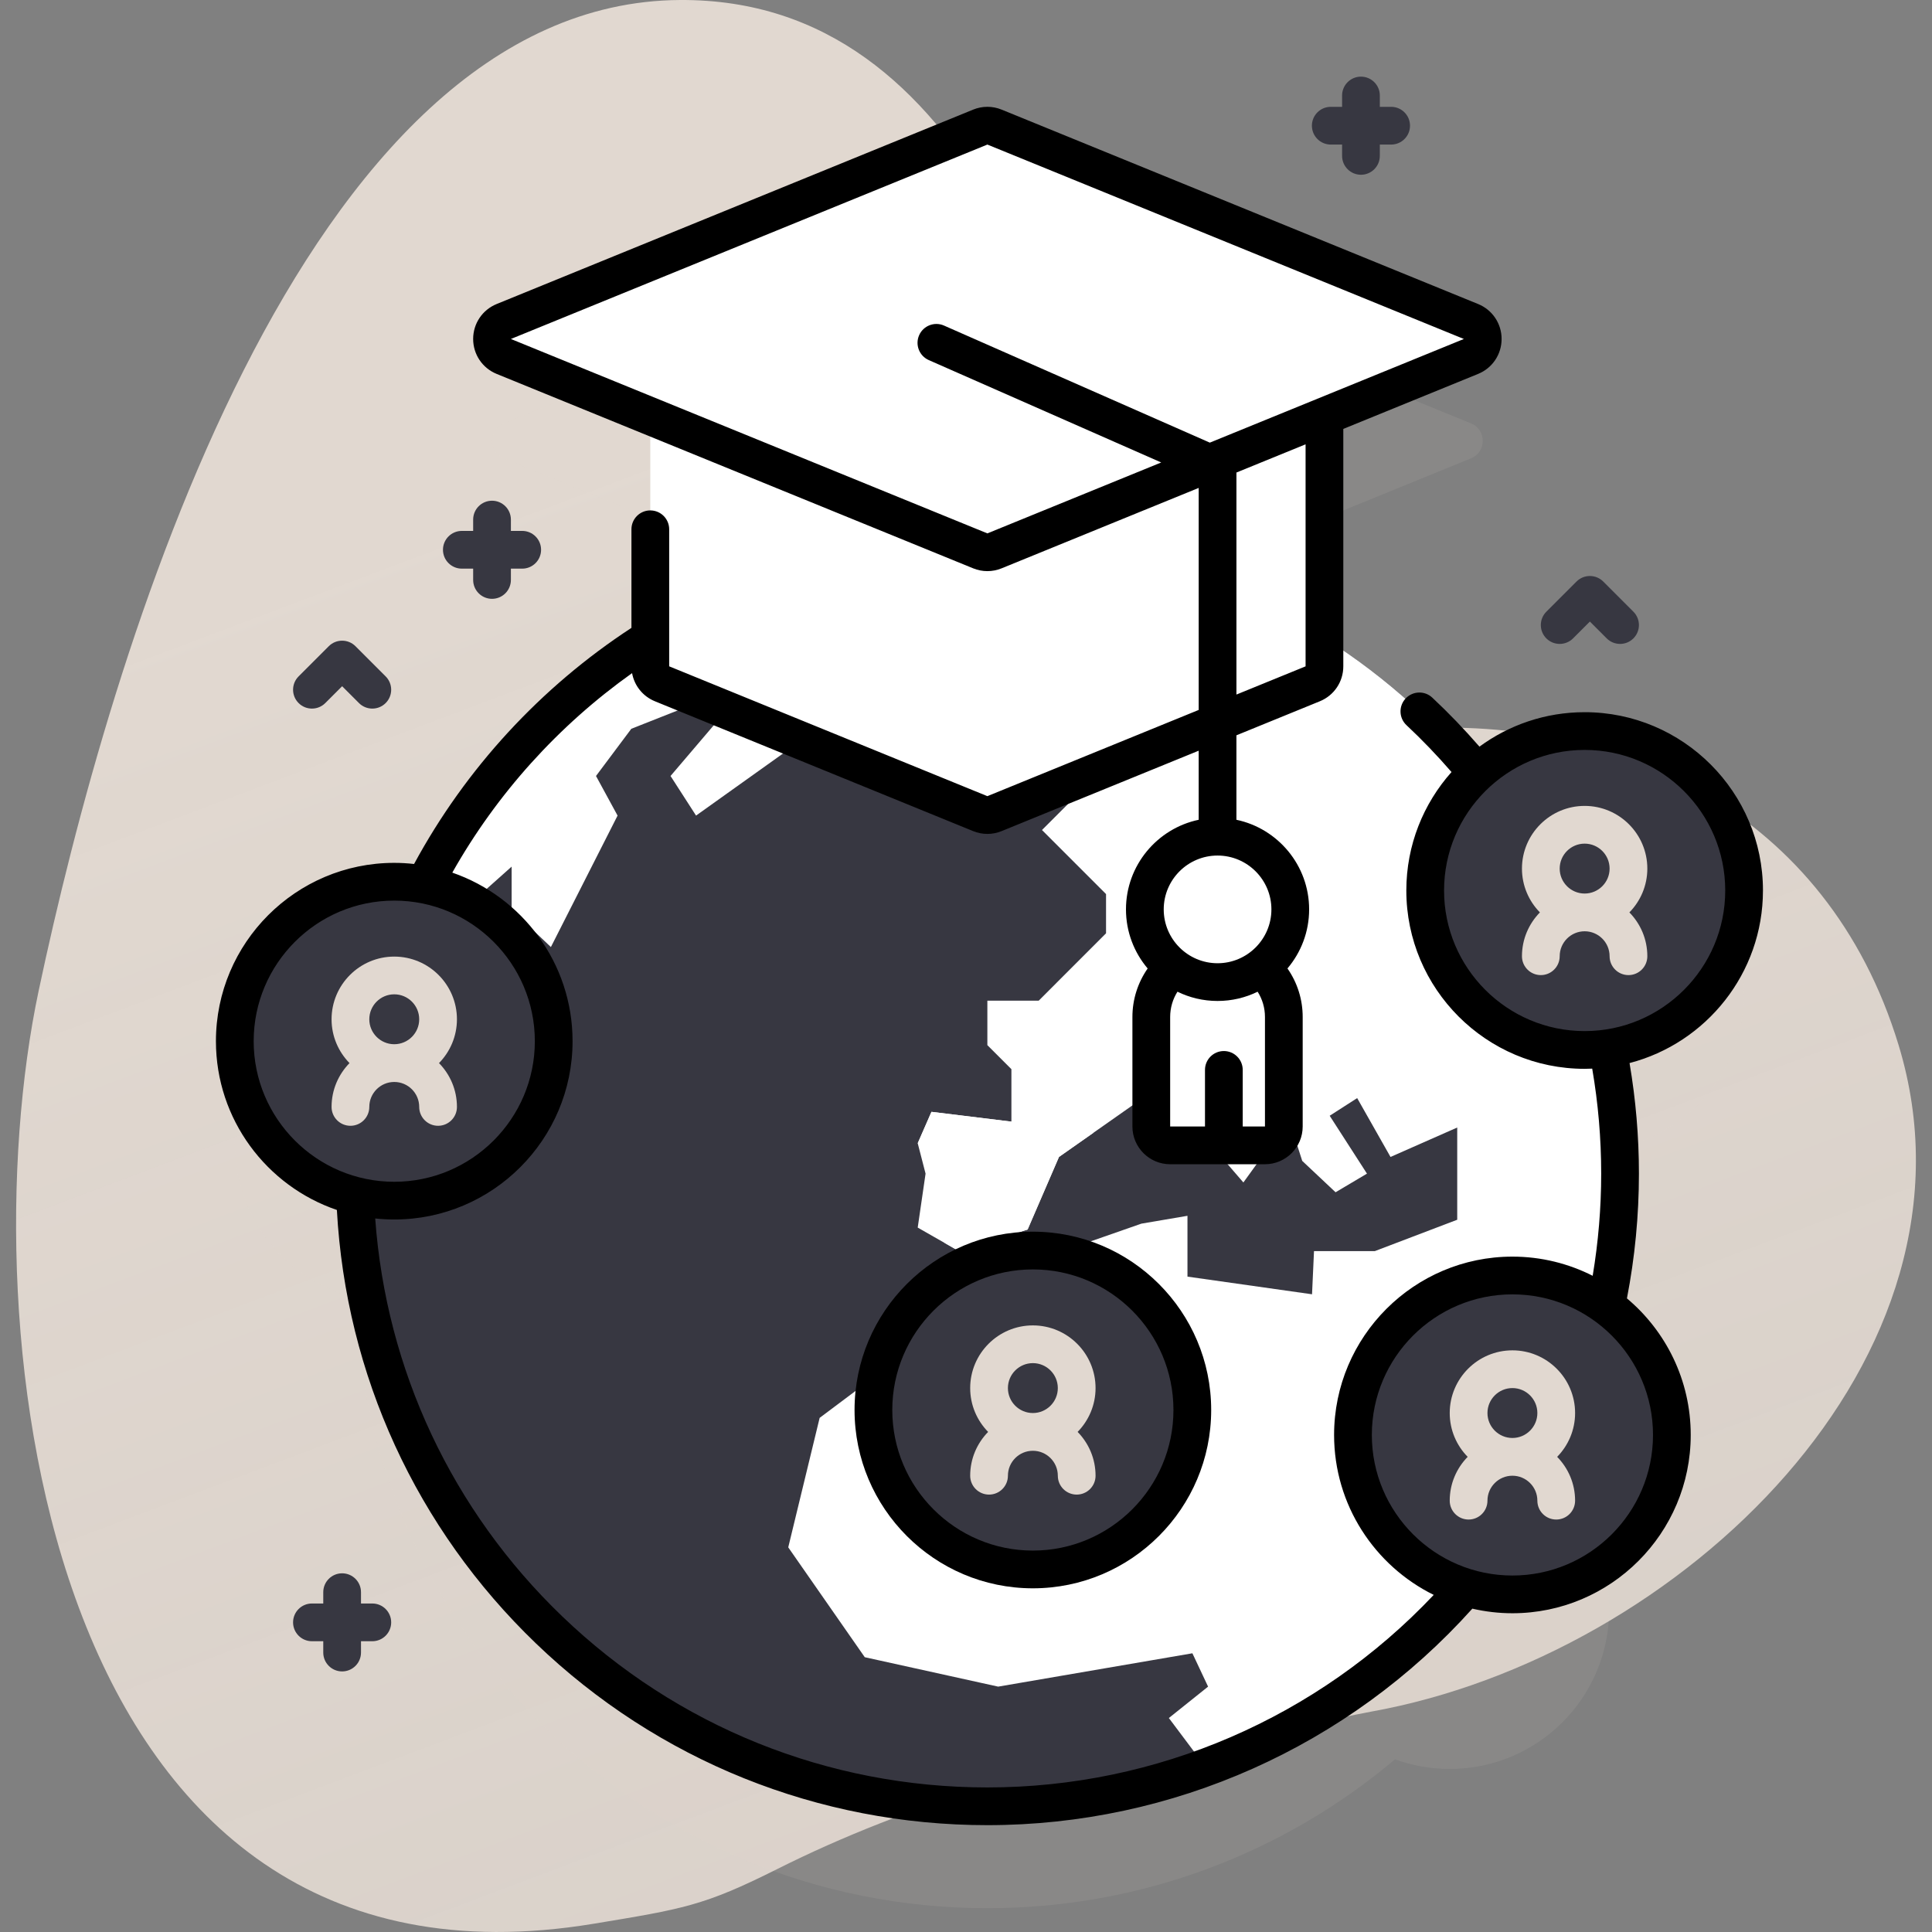 <?xml version="1.0"?>
<svg xmlns="http://www.w3.org/2000/svg" xmlns:xlink="http://www.w3.org/1999/xlink" xmlns:svgjs="http://svgjs.com/svgjs" version="1.1" width="512" height="512" x="0" y="0" viewBox="0 0 512 512" style="enable-background:new 0 0 512 512" xml:space="preserve" class=""><rect x="0" y="0" width="512" height="512" fill="#808080" stroke="none"/><g><linearGradient xmlns="http://www.w3.org/2000/svg" id="SVGID_1_" gradientTransform="matrix(0 -1 -1 0 494.4 -5322.99)" gradientUnits="userSpaceOnUse" x1="-5436.015" x2="-5940.544" y1="322.121" y2="131.932"><stop stop-opacity="1" stop-color="#e1d8d0" offset="0"/><stop stop-opacity="0.9" stop-color="#e1d8d0" offset="1"/></linearGradient><g xmlns="http://www.w3.org/2000/svg"><g><g><path d="m180.252.001c-100.63.534-151.151 173.599-170.006 262.559-18.855 88.961.847 271.458 147.096 247.249 23.64-3.913 29.158-4.715 48.645-14.497 34.685-17.411 75.734-29.661 112.83-33.359 15.211-1.516 34.445-6.538 44.624-8.368 81.626-14.679 164.928-93.76 139.709-176.622-18.939-62.228-74.428-87.278-129.998-83.834-30.518 1.891-62.997-16.011-69.51-35.788-21.214-64.417-45.612-157.752-123.39-157.34z" fill="url(#SVGID_1_)" data-original="url(#SVGID_1_)" style=""/></g><g><path d="m462.203 262.993c0-23.337-18.919-42.256-42.256-42.256-11.001 0-21.018 4.207-28.537 11.096-29.199-35.63-72.779-59.021-121.88-61.288l120.301-49.084c4.148-1.693 4.148-7.567 0-9.259l-126.275-51.521c-1.211-.494-2.567-.494-3.778 0l-126.275 51.521c-4.148 1.692-4.148 7.566 0 9.259l120.301 49.084c-61.664 2.847-114.623 39.006-141.317 90.891-2.593-.498-5.268-.768-8.006-.768-23.338 0-42.256 18.919-42.256 42.256 0 19.76 13.564 36.348 31.889 40.97 3.096 89.879 76.92 161.794 167.553 161.794 41.16 0 78.848-14.84 108.027-39.45 4.522 1.652 9.405 2.554 14.498 2.554 23.338 0 42.256-18.919 42.256-42.256 0-9.889-3.406-18.976-9.096-26.175 7.724-19.272 11.981-40.307 11.981-62.339 0-11.373-1.136-22.48-3.294-33.217 20.45-2.953 36.164-20.544 36.164-41.812z" fill="#e1d8d0" opacity=".1" data-original="#2626bc" style="" class=""/><g><g fill="#6583fe"><path d="m138.392 140.696h-3v-3c0-2.761-2.239-5-5-5s-5 2.239-5 5v3h-3c-2.761 0-5 2.239-5 5s2.239 5 5 5h3v3c0 2.761 2.239 5 5 5s5-2.239 5-5v-3h3c2.761 0 5-2.239 5-5s-2.239-5-5-5z" fill="#373741" data-original="#6583fe" style="" class=""/><path d="m98.667 424.943h-3v-3c0-2.761-2.239-5-5-5s-5 2.239-5 5v3h-3c-2.761 0-5 2.239-5 5s2.239 5 5 5h3v3c0 2.761 2.239 5 5 5s5-2.239 5-5v-3h3c2.761 0 5-2.239 5-5s-2.239-5-5-5z" fill="#373741" data-original="#6583fe" style="" class=""/><path d="m368.668 28.311h-3v-3c0-2.761-2.239-5-5-5s-5 2.239-5 5v3h-3c-2.761 0-5 2.239-5 5s2.239 5 5 5h3v3c0 2.761 2.239 5 5 5s5-2.239 5-5v-3h3c2.761 0 5-2.239 5-5s-2.24-5-5-5z" fill="#373741" data-original="#6583fe" style="" class=""/><path d="m429.333 170.645c-1.28 0-2.559-.488-3.536-1.464l-4.464-4.464-4.464 4.464c-1.953 1.952-5.118 1.952-7.071 0-1.953-1.953-1.953-5.119 0-7.071l8-8c1.953-1.952 5.118-1.952 7.071 0l8 8c1.953 1.953 1.953 5.119 0 7.071-.976.976-2.256 1.464-3.536 1.464z" fill="#373741" data-original="#6583fe" style="" class=""/><path d="m98.667 187.785c-1.28 0-2.559-.488-3.536-1.464l-4.464-4.464-4.464 4.464c-1.953 1.952-5.118 1.952-7.071 0-1.953-1.953-1.953-5.119 0-7.071l8-8c1.953-1.952 5.118-1.952 7.071 0l8 8c1.953 1.953 1.953 5.119 0 7.071-.977.976-2.257 1.464-3.536 1.464z" fill="#373741" data-original="#6583fe" style="" class=""/></g><g><g><circle cx="261.667" cy="311.023" fill="#373741" r="167.667" data-original="#6583fe" style="" class=""/><path d="m429.333 311.023c0 72.237-45.683 133.798-109.732 157.388l-9.842-13.117 10.395-8.321-4.157-8.836-51.47 8.836-35.358-7.798-20.276-29.112 8.321-34.313 20.798-15.597v-11.44l15.074-11.955 16.634-1.037 32.753-11.44 12.22-2.082v16.119l33.011 4.679.522-11.44h16.119l21.836-8.313v-24.44l-17.679 7.798-8.836-15.597-7.284 4.679 9.881 15.34-8.321 4.936-8.836-8.313-4.679-14.56-20.798-14.037-5.194 5.716 21.836 19.239-6.761 9.358-9.881-11.44-14.552-12.478-15.238 10.7-9.202 6.457-8.313 19.239-18.202 5.716-3.751-2.145-7.167-4.094 2.082-14.295-2.082-8.056 3.642-8.321 21.188 2.597v-13.905l-6.371-6.371v-11.783h13.608l17.843-17.851v-10.395l-16.977-16.977 8.079-8.079v-16.08l12.017-12.025h23.918l9.358 9.358v-18.585l-10.395-12.478h-9.358l-20.019-16.377c79.237 13.359 139.596 82.298 139.596 165.328z" fill="#ffffff" data-original="#ffffff" style="" class=""/><g><path d="m256.73 164.669-11.963 12.478-5.716 15.987h-22.358l-32.231 23.005-6.761-10.497 23.395-27.451-7.798-.522-10.208 9.226-15.784 6.239-9.358 12.509 5.716 10.497-17.671 34.836-10.403-9.881v-11.433l-23.91 21.313-7.198 1.567c18.989-51.025 62.122-90.306 115.503-103.961l2.948 3.611 26.515 4.164z" fill="#ffffff" data-original="#ffffff" style="" class=""/></g><path d="m289.842 300.144-9.202 6.457-8.313 19.239-18.201 5.716-3.751-2.145 4.663-22.358-11.83-4.086 3.642-8.321 21.188 2.597z" fill="#ffffff" data-original="#ffffff" style="" class=""/></g><g fill="#fff"><path d="m350.997 99.296v77.29c0 2.03-1.23 3.86-3.12 4.63l-84.32 34.41c-1.21.49-2.57.49-3.78 0l-84.32-34.41c-1.89-.77-3.12-2.6-3.12-4.63v-77.29z" fill="#ffffff" data-original="#ffffff" style="" class=""/><path d="m259.778 33.681-126.275 51.521c-4.148 1.692-4.148 7.566 0 9.259l126.275 51.521c1.211.494 2.567.494 3.778 0l126.275-51.521c4.148-1.692 4.148-7.566 0-9.259l-126.275-51.521c-1.211-.494-2.567-.494-3.778 0z" fill="#ffffff" data-original="#ffffff" style="" class=""/><path d="m335.228 303.536h-25.123c-2.761 0-5-2.239-5-5v-29.029c0-9.699 7.863-17.562 17.562-17.562s17.562 7.863 17.562 17.562v29.029c-.001 2.762-2.239 5-5.001 5z" fill="#ffffff" data-original="#ffffff" style="" class=""/><circle cx="322.667" cy="240.998" r="19.269" fill="#ffffff" data-original="#ffffff" style="" class=""/></g></g></g><g><circle cx="104.481" cy="275.925" fill="#373741" r="42.256" data-original="#6583fe" style="" class=""/><path d="m121.094 270.119c0-9.161-7.453-16.613-16.613-16.613s-16.613 7.453-16.613 16.613c0 4.518 1.818 8.615 4.755 11.613-2.936 2.998-4.755 7.095-4.755 11.613 0 2.761 2.238 5 5 5s5-2.239 5-5c0-3.646 2.967-6.613 6.613-6.613s6.613 2.967 6.613 6.613c0 2.761 2.238 5 5 5s5-2.239 5-5c0-4.518-1.818-8.615-4.755-11.613 2.937-2.998 4.755-7.095 4.755-11.613zm-16.613-6.614c3.646 0 6.613 2.967 6.613 6.613s-2.967 6.613-6.613 6.613-6.613-2.967-6.613-6.613 2.967-6.613 6.613-6.613z" fill="#e1d8d0" data-original="#2626bc" style="" class=""/></g><g><circle cx="400.805" cy="380.274" fill="#373741" r="42.256" data-original="#6583fe" style="" class=""/><path d="m417.418 374.468c0-9.161-7.453-16.613-16.613-16.613s-16.613 7.453-16.613 16.613c0 4.518 1.818 8.615 4.755 11.613-2.936 2.998-4.755 7.095-4.755 11.613 0 2.761 2.238 5 5 5s5-2.239 5-5c0-3.646 2.967-6.613 6.613-6.613s6.613 2.967 6.613 6.613c0 2.761 2.238 5 5 5s5-2.239 5-5c0-4.518-1.818-8.615-4.755-11.613 2.937-2.998 4.755-7.095 4.755-11.613zm-16.613-6.614c3.646 0 6.613 2.967 6.613 6.613s-2.967 6.613-6.613 6.613-6.613-2.967-6.613-6.613 2.967-6.613 6.613-6.613z" fill="#e1d8d0" data-original="#2626bc" style="" class=""/></g><g><circle cx="273.72" cy="373.664" fill="#373741" r="42.256" data-original="#6583fe" style="" class=""/><path d="m290.334 367.858c0-9.161-7.453-16.613-16.613-16.613s-16.613 7.453-16.613 16.613c0 4.518 1.818 8.615 4.755 11.613-2.936 2.998-4.755 7.095-4.755 11.613 0 2.761 2.238 5 5 5s5-2.239 5-5c0-3.646 2.967-6.613 6.613-6.613s6.613 2.967 6.613 6.613c0 2.761 2.238 5 5 5s5-2.239 5-5c0-4.518-1.818-8.615-4.755-11.613 2.936-2.998 4.755-7.095 4.755-11.613zm-16.614-6.614c3.646 0 6.613 2.967 6.613 6.613s-2.967 6.613-6.613 6.613-6.613-2.967-6.613-6.613 2.967-6.613 6.613-6.613z" fill="#e1d8d0" data-original="#2626bc" style="" class=""/></g><g><circle cx="419.947" cy="235.993" fill="#373741" r="42.256" data-original="#6583fe" style="" class=""/><g fill="#2626bc"><g><path d="m273.72 326.408c-26.057 0-47.256 21.199-47.256 47.256s21.199 47.256 47.256 47.256 47.256-21.199 47.256-47.256-21.199-47.256-47.256-47.256zm0 84.513c-20.543 0-37.256-16.713-37.256-37.256s16.713-37.256 37.256-37.256 37.256 16.713 37.256 37.256c.001 20.543-16.712 37.256-37.256 37.256z" fill="#000000" data-original="#000000" style=""/><path d="m467.203 235.993c0-26.057-21.199-47.256-47.256-47.256-10.419 0-20.057 3.397-27.878 9.131-3.94-4.536-8.124-8.9-12.502-12.993-2.016-1.886-5.181-1.78-7.067.238-1.886 2.017-1.78 5.181.238 7.067 4.181 3.91 8.173 8.082 11.93 12.418-7.443 8.354-11.977 19.353-11.977 31.395 0 26.057 21.199 47.256 47.256 47.256.673 0 1.34-.023 2.006-.051 1.574 9.138 2.38 18.484 2.38 27.825 0 9.089-.766 18.169-2.256 27.074-6.399-3.241-13.623-5.079-21.272-5.079-26.057 0-47.256 21.199-47.256 47.256 0 18.575 10.777 34.674 26.403 42.392-30.694 32.505-73.406 51.023-118.286 51.023-42.24 0-82.269-16.116-112.712-45.379-29.162-28.032-46.625-65.3-49.518-105.401 1.658.177 3.34.272 5.045.272 26.057 0 47.256-21.199 47.256-47.256 0-20.67-13.346-38.271-31.869-44.67 11.772-20.878 28.09-38.963 47.64-52.868.602 3.324 2.842 6.148 6.054 7.458l84.326 34.406c1.218.497 2.498.746 3.778.746s2.56-.249 3.777-.746l52.222-21.307v18.306c-10.991 2.311-19.269 12.08-19.269 23.748 0 5.964 2.167 11.43 5.749 15.66-2.612 3.753-4.042 8.2-4.042 12.85v29.029c0 5.514 4.486 10 10 10h25.124c5.514 0 10-4.486 10-10v-29.029c0-4.667-1.422-9.108-4.036-12.857 3.579-4.229 5.743-9.691 5.743-15.652 0-11.668-8.278-21.437-19.269-23.748v-22.386l22.104-9.019c3.78-1.542 6.222-5.176 6.222-9.259v-62.919l35.727-14.577c3.78-1.542 6.222-5.177 6.222-9.26 0-4.082-2.443-7.716-6.223-9.258l-126.272-51.521c-2.437-.994-5.12-.994-7.556 0l-126.275 51.521c-3.78 1.542-6.222 5.176-6.222 9.258 0 4.083 2.442 7.717 6.222 9.26l126.275 51.521c1.218.497 2.498.746 3.778.746s2.56-.249 3.777-.746l52.222-21.307v58.839l-56 22.848-84.326-34.406v-36.319c0-2.761-2.239-5-5-5s-5 2.239-5 5v26.124c-24.088 15.741-43.938 37.32-57.608 62.577-1.725-.192-3.476-.299-5.252-.299-26.057 0-47.256 21.199-47.256 47.256 0 20.738 13.434 38.386 32.052 44.732 2.404 43.7 21.073 84.415 52.748 114.862 32.315 31.063 74.805 48.169 119.642 48.169 49.102 0 95.76-20.88 128.521-57.377 3.416.788 6.966 1.218 10.618 1.218 26.057 0 47.256-21.199 47.256-47.256 0-14.511-6.58-27.509-16.906-36.185 2.101-10.832 3.178-21.944 3.178-33.067 0-9.83-.842-19.669-2.486-29.294 20.315-5.288 35.356-23.787 35.356-45.734zm-131.974 62.543h-5.895v-15c0-2.761-2.239-5-5-5s-5 2.239-5 5v15h-9.229v-29.029c0-2.4.679-4.707 1.935-6.695 3.211 1.571 6.817 2.455 10.626 2.455 3.807 0 7.412-.884 10.622-2.453 1.257 1.986 1.94 4.285 1.94 6.693v29.029zm1.707-57.538c0 7.868-6.401 14.269-14.269 14.269s-14.269-6.401-14.269-14.269 6.401-14.269 14.269-14.269 14.269 6.401 14.269 14.269zm-75.269-99.645-126.276-51.521 126.275-51.521 126.275 51.521-67.327 27.47-70.443-31.025c-2.526-1.114-5.478.032-6.591 2.561-1.113 2.527.033 5.478 2.561 6.591l61.594 27.128zm66-16.128 18.326-7.477v58.839l-18.327 7.477v-58.839zm-260.442 150.7c0-20.543 16.713-37.256 37.256-37.256s37.256 16.713 37.256 37.256-16.713 37.256-37.256 37.256-37.256-16.712-37.256-37.256zm370.837 104.349c0 20.543-16.713 37.256-37.256 37.256s-37.256-16.713-37.256-37.256 16.713-37.256 37.256-37.256 37.256 16.713 37.256 37.256zm-18.115-107.025c-20.543 0-37.256-16.713-37.256-37.256s16.713-37.256 37.256-37.256 37.256 16.713 37.256 37.256-16.713 37.256-37.256 37.256z" fill="#000000" data-original="#000000" style=""/></g><path d="m436.56 230.186c0-9.161-7.453-16.613-16.613-16.613s-16.613 7.453-16.613 16.613c0 4.518 1.818 8.615 4.755 11.613-2.936 2.998-4.755 7.095-4.755 11.613 0 2.761 2.238 5 5 5s5-2.239 5-5c0-3.646 2.967-6.613 6.613-6.613s6.613 2.967 6.613 6.613c0 2.761 2.238 5 5 5s5-2.239 5-5c0-4.518-1.818-8.615-4.755-11.613 2.937-2.998 4.755-7.095 4.755-11.613zm-16.613-6.613c3.646 0 6.613 2.967 6.613 6.613s-2.967 6.613-6.613 6.613-6.613-2.967-6.613-6.613 2.966-6.613 6.613-6.613z" fill="#e1d8d0" data-original="#2626bc" style="" class=""/></g></g></g></g></g></g></svg>
